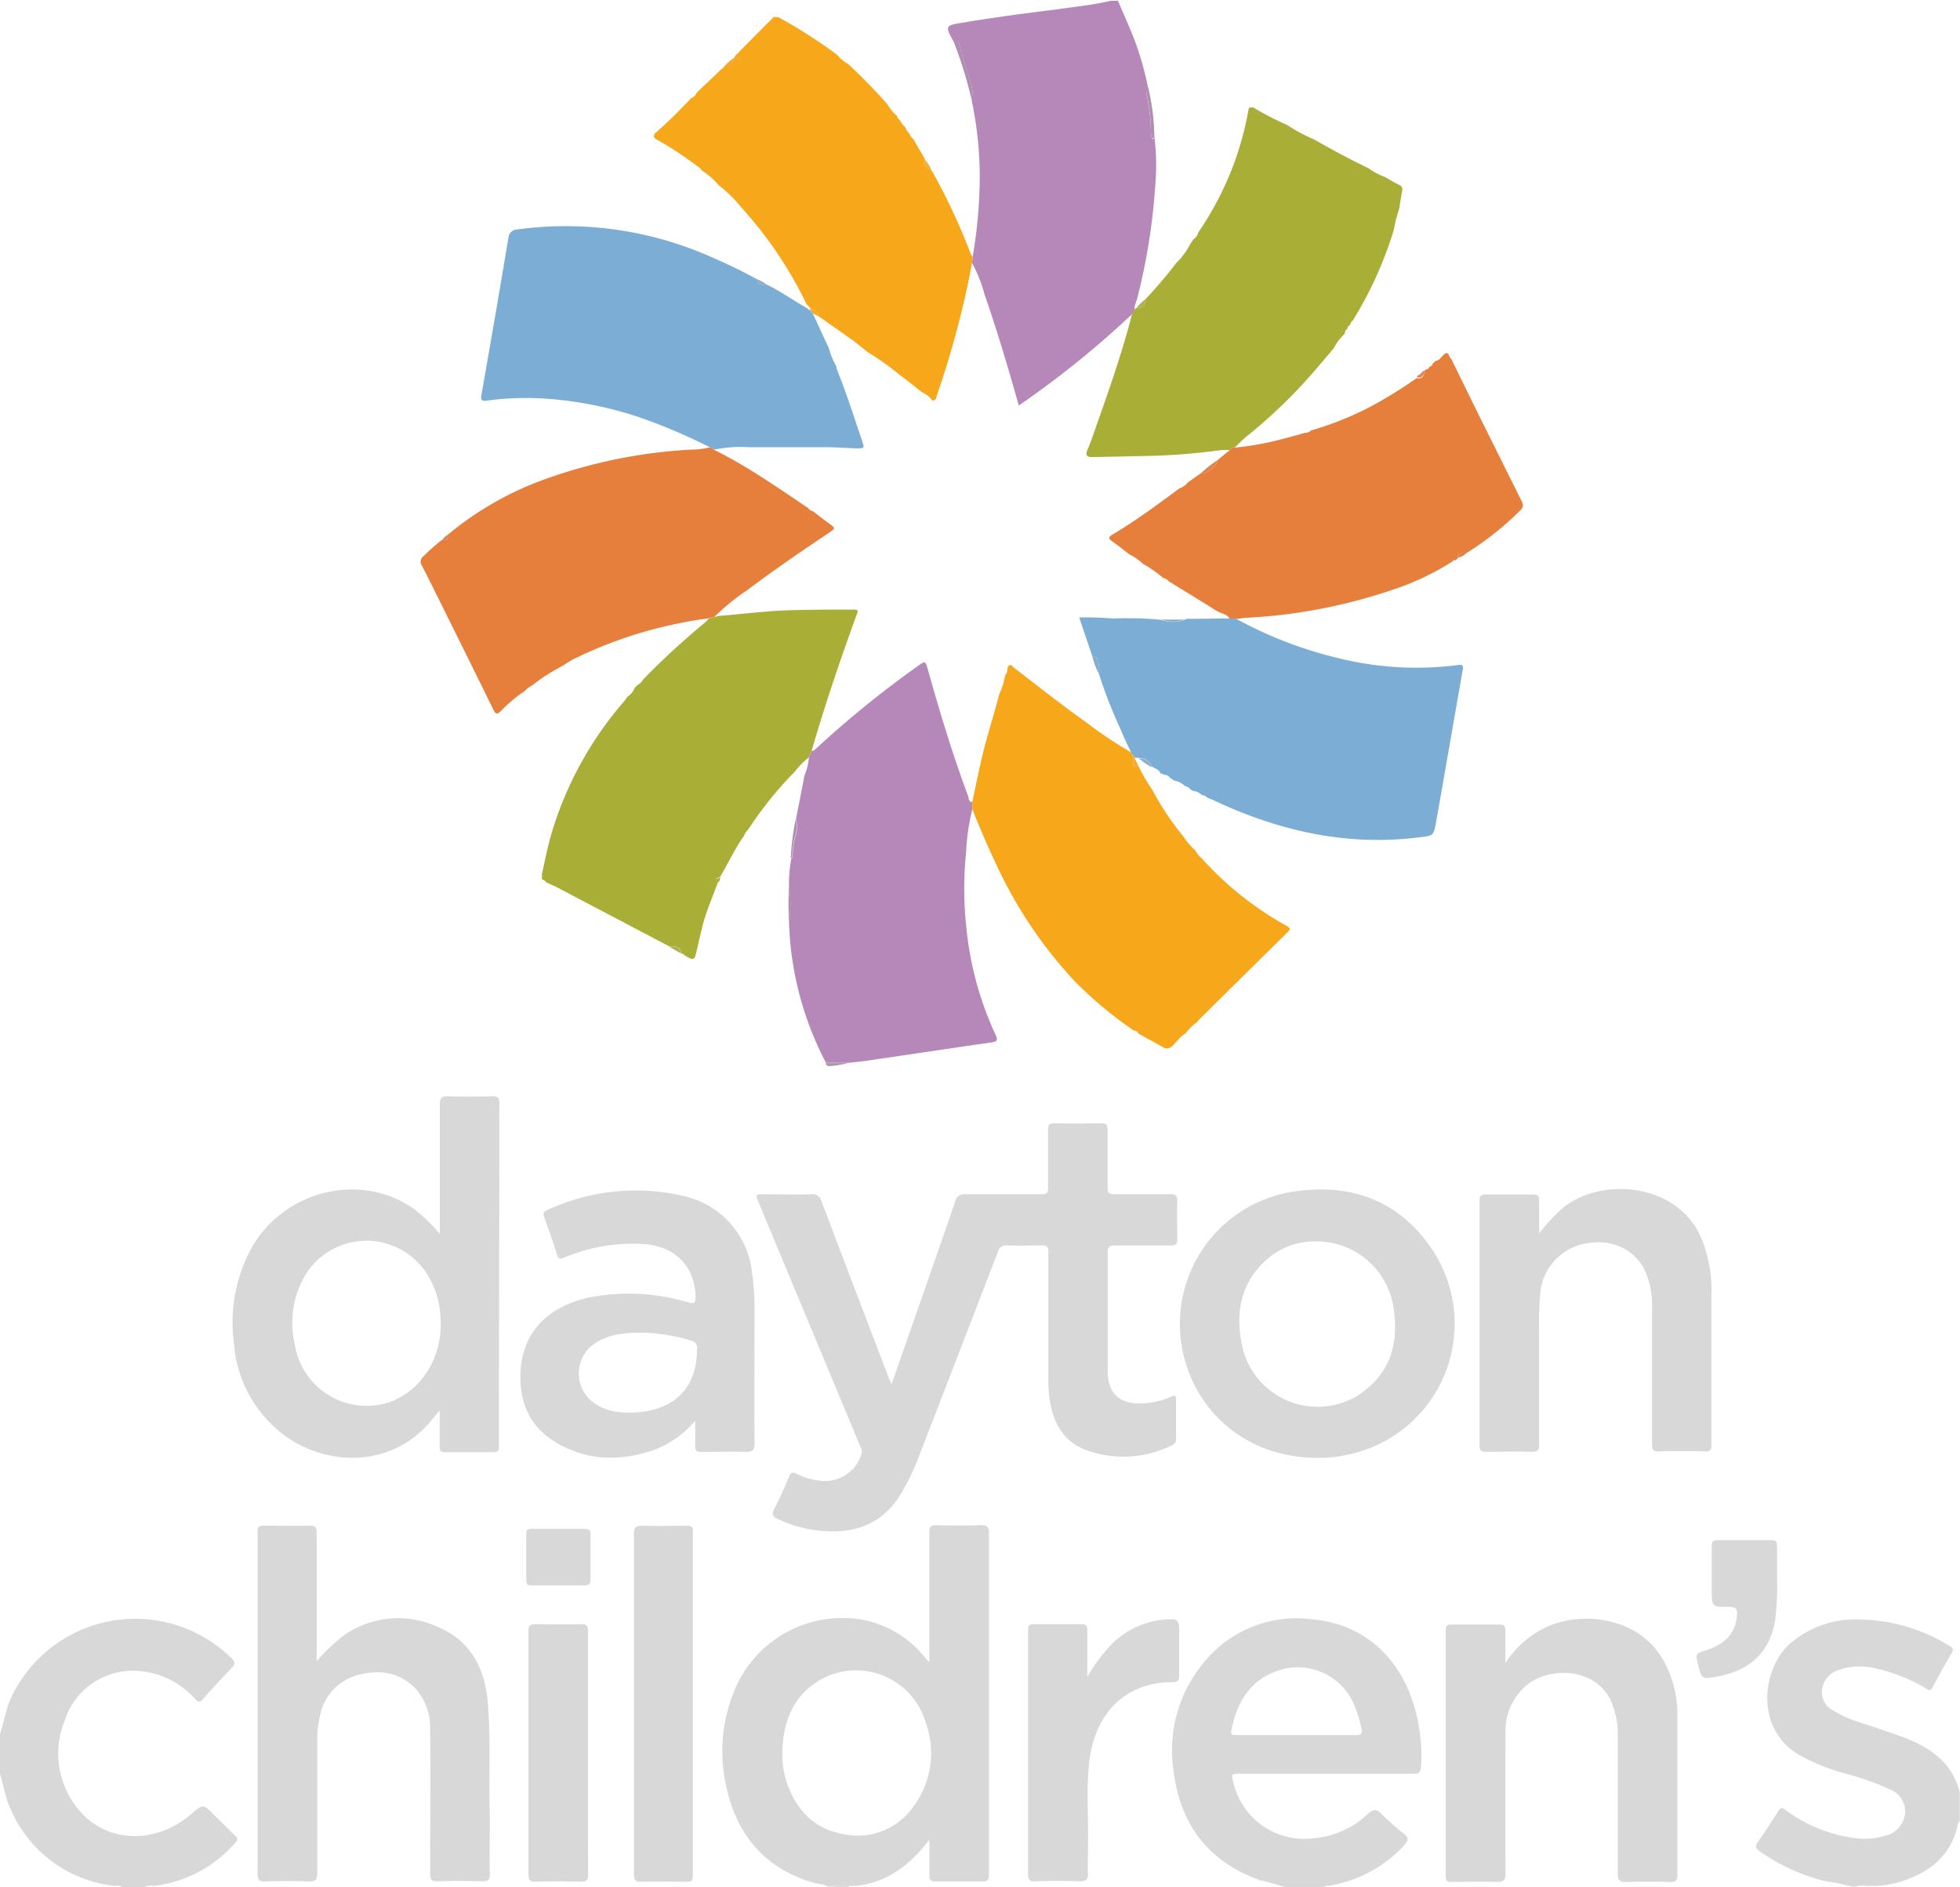 <svg xmlns="http://www.w3.org/2000/svg" viewBox="0 0 243 234"><defs><style>.a{fill:#d8d8d8;}.b{fill:none;}.c{fill:#b688b9;}.d{fill:#e67e3c;}.e{fill:#f7a71a;}.f{fill:#a9ae37;}.g{fill:#7cadd5;}.h{fill:#b08eb3;}.i{fill:#b08eb2;}.j{fill:#b08fb3;}.k{fill:#a892a9;}.l{fill:#f5a82b;}.m{fill:#ae94b0;}.n{fill:#f1b135;}.o{fill:#de844c;}.p{fill:#acae52;}.q{fill:#afb152;}.r{fill:#8caec7;}.s{fill:#db895b;}.t{fill:#abaf47;}.u{fill:#d2895a;}.v{fill:#eead30;}.w{fill:#f3ab2f;}.x{fill:#df844c;}.y{fill:#87adca;}.z{fill:#8eb1cb;}.aa{fill:#8aa8c0;}</style></defs><title>dayton_childrens_w</title><path class="a" d="M299.28,507.44a.21.21,0,0,1,.13.05v-.21A1,1,0,0,0,299.28,507.44Z" transform="translate(-184.18 -279.18)"/><path class="a" d="M299.4,485.15l0,.05-.11,0c.06.06.1.12.16.19Z" transform="translate(-184.18 -279.18)"/><polygon class="b" points="111.2 14.43 111.2 14.43 111.2 14.43 111.2 14.43"/><path class="b" d="M337.3,334.63h.08l0,0s0,0-.05.05Z" transform="translate(-184.18 -279.18)"/><path class="b" d="M295.4,293.6h0Z" transform="translate(-184.18 -279.18)"/><path class="b" d="M272,355.87v0l0,0Z" transform="translate(-184.18 -279.18)"/><polygon class="b" points="88 55.47 88 55.47 88 55.47 88 55.47 88 55.47"/><path class="b" d="M283.92,375.3h0l0,0v0Z" transform="translate(-184.18 -279.18)"/><path class="b" d="M304.71,379.45a0,0,0,0,0,0,0h0v0Z" transform="translate(-184.18 -279.18)"/><path class="b" d="M284.27,317.41h0v0l0,0,0,0Z" transform="translate(-184.18 -279.18)"/><path class="b" d="M337.29,355.85l0,0,0,0Z" transform="translate(-184.18 -279.18)"/><path class="c" d="M303.47,282c-2.12.34-2.12.39-1.09,2.29.56-.26.65.06.77.53.37,1.41.82,2.81,1.22,4.21a4.22,4.22,0,0,1,.28,2.6h0a46.7,46.7,0,0,1,1,9.35,59.88,59.88,0,0,1-.89,10.09c0,.23-.05.47-.07.7h0a17.54,17.54,0,0,1,1.54,3.88c1.58,4.52,2.93,9.1,4.26,13.81a119.21,119.21,0,0,0,14.05-11.33h0c.11-.18.22-.37.34-.55h0c-.12-.47.15-.87.26-1.29a76.59,76.59,0,0,0,2.26-14,28.84,28.84,0,0,0-.1-6.16c-.05.1-.1.27-.16.28s-.21-.15-.22-.3c0-.5-.08-1-.07-1.51a29.67,29.67,0,0,0-.46-3.5,1.29,1.29,0,0,1,.13-1h0a36.39,36.39,0,0,0-2.16-7.15c-.51-1.23-1.05-2.45-1.58-3.67h-.9c-2.24.53-4.52.74-6.79,1.08C311.22,280.83,307.34,281.35,303.47,282Z" transform="translate(-184.18 -279.18)"/><path class="a" d="M289.5,513h.89c3.74-.45,6.52-2.48,8.89-5.58a1,1,0,0,1,.13-.16v.21c0,1.55,0,2.87,0,4.17,0,.62.16.83.8.81,1.92,0,3.84,0,5.76,0,.71,0,.83-.23.82-.87,0-3.63,0-7.26,0-10.89q0-15.71,0-31.41c0-.81-.22-1-1-1-1.82.06-3.65.05-5.48,0-.69,0-.92.14-.91.88,0,5,0,10,0,15v1.16c-.06-.07-.1-.13-.16-.19-.28-.34-.47-.55-.65-.76a12.86,12.86,0,0,0-9.16-4.56,14.47,14.47,0,0,0-14.19,8.95,19.66,19.66,0,0,0-1,12c1.32,6,4.85,10.18,10.95,11.89.53.15,1.13.07,1.6.44h.54C288,512.81,288.77,513.07,289.5,513Zm-7.73-12.69a10.66,10.66,0,0,1-.59-3.89c.08-3.39,1.05-6.41,3.92-8.47A9,9,0,0,1,299,492.91a11.05,11.05,0,0,1-1.58,10.26,8.41,8.41,0,0,1-8.55,3.44C285.24,506,283,503.74,281.77,500.33Z" transform="translate(-184.18 -279.18)"/><path class="a" d="M348.8,513a16.1,16.1,0,0,0,9.44-5c.5-.54.68-.93,0-1.47a23.83,23.83,0,0,1-2.76-2.44c-.67-.7-1.07-.58-1.72,0a11.16,11.16,0,0,1-6.67,3,9,9,0,0,1-10-6.94c-.27-1.05-.27-1.05.83-1.05,7.17,0,14.34,0,21.51,0,.63,0,.85-.12.92-.81a19.45,19.45,0,0,0-.26-5c-1.16-7.22-5.77-12.72-13.35-13.35a14.74,14.74,0,0,0-13.28,5.33,17,17,0,0,0-3.79,13.44c.82,6.68,4.3,11.28,10.71,13.59a27.36,27.36,0,0,1,3,.83h5C348.43,513,348.64,513,348.8,513Zm3.26-22.47a14.15,14.15,0,0,1,.91,3c.14.61-.06.78-.67.77-2.45,0-4.91,0-7.37,0h-7.46c-.37,0-.76,0-.64-.54.65-3.17,2-5.87,5.16-7.2A7.58,7.58,0,0,1,352.06,490.53Z" transform="translate(-184.18 -279.18)"/><path class="a" d="M416,513h.9a13.31,13.31,0,0,0,6.18-2,8.64,8.64,0,0,0,3.74-5.18c.07-.27,0-.61.33-.8v-3.6c-.92-3.71-3.65-5.58-7-6.85-.87-.33-1.75-.61-2.63-.92-2-.73-4.15-1.19-6-2.36a2.57,2.57,0,0,1-1.47-2.48,2.94,2.94,0,0,1,2-2.55,7.82,7.82,0,0,1,4.59-.23,20.36,20.36,0,0,1,6.24,2.45c.32.19.61.47.91-.11q1.13-2.16,2.36-4.24c.29-.48.1-.67-.29-.9a21.8,21.8,0,0,0-11-3.25,12.36,12.36,0,0,0-8.77,3c-3.5,3.13-4.35,10.57,1.15,13.79a25.67,25.67,0,0,0,5.55,2.26,32.35,32.35,0,0,1,5.67,2,2.94,2.94,0,0,1,1.92,2.87,3.15,3.15,0,0,1-2.45,2.88,8.92,8.92,0,0,1-3.91.28,18.3,18.3,0,0,1-8.47-3.47c-.48-.35-.65-.28-.93.18-.8,1.27-1.61,2.53-2.48,3.75-.39.55-.31.83.22,1.2a24.38,24.38,0,0,0,7.95,3.66,33.83,33.83,0,0,1,3.47.7h.54C414.92,512.82,415.49,513.06,416,513Z" transform="translate(-184.18 -279.18)"/><path class="a" d="M203.28,513h0a15.78,15.78,0,0,0,10.14-5.43c.33-.36.16-.55-.1-.8l-2.62-2.59c-1.35-1.34-1.35-1.34-2.75-.13-4.42,3.85-10.54,3.69-14-.47a10.86,10.86,0,0,1-1.74-11.1,8.89,8.89,0,0,1,9.34-6.11,10.46,10.46,0,0,1,6.81,3.45c.41.41.62.47,1,0,1.16-1.33,2.37-2.62,3.6-3.9.4-.42.37-.65,0-1.07a17,17,0,0,0-27.59,5.24c-.55,1.36-.74,2.81-1.23,4.18V499c.47,1.4.65,2.89,1.26,4.25A15.86,15.86,0,0,0,198.37,513h0c.32,0,.66-.13.93.15h2.88C202.51,512.87,202.9,513,203.28,513Z" transform="translate(-184.18 -279.18)"/><path class="a" d="M289.5,513c-.73.05-1.48-.21-2.18.16h2.16S289.49,513.08,289.5,513Z" transform="translate(-184.18 -279.18)"/><path class="a" d="M314.16,434.45c0,5.12,0,10.25,0,15.38a17.29,17.29,0,0,0,.18,3.05c.49,2.88,1.81,5.19,4.71,6.16a13.46,13.46,0,0,0,10.39-.65.82.82,0,0,0,.55-.83c0-1.62,0-3.24,0-4.86,0-.46-.12-.59-.56-.38a9.46,9.46,0,0,1-3.38.85c-2.83.2-4.54-1-4.53-3.95q0-7.38,0-14.76c0-.67.17-.87.85-.86,2.34,0,4.68,0,7,0,.58,0,.78-.15.77-.75,0-1.59-.05-3.18,0-4.77,0-.72-.26-.84-.89-.83-2.31,0-4.62,0-6.93,0-.62,0-.83-.16-.82-.8,0-2.4,0-4.8,0-7.2,0-.64-.2-.81-.82-.8q-2.88.06-5.76,0c-.63,0-.81.17-.8.8,0,2.4,0,4.8,0,7.2,0,.65-.19.81-.81.8-3.15,0-6.3,0-9.45,0a1.12,1.12,0,0,0-1.26.92c-1.69,4.93-3.42,9.84-5.13,14.76l-2.76,7.88c-.22-.54-.38-.89-.51-1.24q-4.11-10.74-8.19-21.49a1.1,1.1,0,0,0-1.25-.82c-2,.05-3.9,0-5.85,0-1.1,0-1.09,0-.68,1l12.65,30.36a1,1,0,0,1,.15.68,4.72,4.72,0,0,1-4.29,3.5,8,8,0,0,1-3.81-.9c-.5-.25-.7-.16-.92.35-.57,1.35-1.14,2.71-1.83,4-.42.78-.11,1,.53,1.31a15.71,15.71,0,0,0,6,1.47c3.77.19,6.86-1.05,9-4.36a28.75,28.75,0,0,0,2.46-5.09q4.88-12.6,9.74-25.22a1,1,0,0,1,1.1-.77c1.44.06,2.88,0,4.32,0C314,433.58,314.16,433.76,314.16,434.45Z" transform="translate(-184.18 -279.18)"/><path class="d" d="M272.75,355.67h0a25.77,25.77,0,0,1,4-3.27c3.32-2.5,6.75-4.85,10.2-7.16.84-.57.83-.56,0-1.17s-1.33-1-2-1.52a.68.68,0,0,1-.55-.36c-1.71-1.15-3.41-2.32-5.14-3.43a64.43,64.43,0,0,0-6.58-3.83h0c-.17-.1-.28-.32-.53-.28h0a10.14,10.14,0,0,1-2.39.28,63.55,63.55,0,0,0-18,3.66,39.66,39.66,0,0,0-12,6.84c0,.49-.16.87-.78.68h0a22.79,22.79,0,0,0-2.26,2,.86.86,0,0,0-.21,1.24c.81,1.57,1.59,3.15,2.37,4.73,2.16,4.36,4.33,8.72,6.47,13.09.28.56.45.63.93.17a17.29,17.29,0,0,1,3-2.51,2.68,2.68,0,0,1,.91-.69,20.6,20.6,0,0,1,3-2l.91-.51a11.25,11.25,0,0,1,1.14-.7,52.43,52.43,0,0,1,10.45-3.86,54.31,54.31,0,0,1,6.2-1.21h0Z" transform="translate(-184.18 -279.18)"/><path class="e" d="M325.27,374.05c-.31.13-.69.43-.58-.31a3.46,3.46,0,0,0-.12-.94h0l-.17-.35h0a52.46,52.46,0,0,1-5.6-3.74c-3-2.14-5.92-4.44-8.85-6.7-.24-.18-.56-.75-.87,0a1.19,1.19,0,0,1-.32.93.14.14,0,0,1,0,.15h0a8.41,8.41,0,0,1-.7,2.18c-.57,2.26-1.3,4.47-1.87,6.72s-1,4.44-1.47,6.65c0,.28,0,.56,0,.84v0c1,2.55,2.07,5,3.27,7.5a54.72,54.72,0,0,0,9.35,13.77,48,48,0,0,0,7.43,6.21.56.56,0,0,1,.55.37c1,.55,2,1.09,3,1.66a.91.91,0,0,0,1.2-.12c.56-.5.95-1.19,1.64-1.55a6.09,6.09,0,0,1,1.47-1.44.86.86,0,0,1,.15-.22q5.32-5.28,10.66-10.53c.85-.83.88-.8-.11-1.36a40.39,40.39,0,0,1-10.17-8.18,2.85,2.85,0,0,1-.74-.91,10,10,0,0,1-1.55-1.82,34.51,34.51,0,0,1-3.82-5.74A22.54,22.54,0,0,1,325.27,374.05Z" transform="translate(-184.18 -279.18)"/><path class="f" d="M284.46,373.08l.36-.84h0c1.44-5,3.08-9.92,4.84-14.81.25-.7.48-1.41.76-2.1.18-.45.07-.58-.4-.57-2.84,0-5.69,0-8.53.1-2.62.12-5.24.43-7.86.66-.29,0-.59.1-.88.15h0l-.72.2,0,0a1.91,1.91,0,0,1-.31.38,95.38,95.38,0,0,0-7.77,7.14,1.78,1.78,0,0,1-.72.72l-.37.36a2.21,2.21,0,0,1-.89,1.09,5.88,5.88,0,0,1-.36.51,44.3,44.3,0,0,0-9.15,16.77c-.43,1.54-.73,3.12-1.09,4.68v.68h0a.9.9,0,0,1,.53.38c.57.26,1.14.51,1.69.8l13.57,7.14c.68,0,1.34-.05,1.48.85l0,.06a.31.31,0,0,1,.37.16c1.18.74,1.27.7,1.57-.65.22-1,.46-2,.71-3,.46-1.85,1.27-3.59,1.89-5.38-.65-.58.2-.5.32-.74,1-1.68,1.8-3.44,2.92-5a1.84,1.84,0,0,1,.5-.76h0a46.17,46.17,0,0,1,5.76-7.17A11.5,11.5,0,0,1,284.46,373.08Z" transform="translate(-184.18 -279.18)"/><path class="f" d="M324.54,318.08h0c-1.21,4.73-2.82,9.33-4.45,13.93-.35,1-.68,2-1.09,2.94-.29.7-.05.91.62.9l6.92-.14a77.43,77.43,0,0,0,8.6-.67c.5-.07,1-.05,1.52-.07h0c.19-.16.33-.42.64-.34,0,0,0,0,.05-.05.5-.47,1-1,1.51-1.39a64.12,64.12,0,0,0,5.27-4.76c1.93-1.91,3.64-4,5.41-6.07a6.16,6.16,0,0,1,1.32-1.76h0c.12-.19,0-.48.31-.58.09-.21.13-.45.39-.53a.89.89,0,0,1,.35-.59h0A47.54,47.54,0,0,0,357,307.62a16,16,0,0,1,.65-2.54h0c.12-.73.22-1.45.36-2.18a.65.65,0,0,0-.42-.83c-.58-.27-1.13-.62-1.69-.94a8,8,0,0,1-2-1.06h0c-2.32-1.12-4.58-2.34-6.82-3.61a19.67,19.67,0,0,1-3.29-1.77h0a37.48,37.48,0,0,1-4.27-2.21l-.51.06h0A38.62,38.62,0,0,1,332.74,308a1.42,1.42,0,0,1-.6.85h0l-.38.57A9.13,9.13,0,0,1,330,311.8h0a55.71,55.71,0,0,1-3.8,4.47c0,.69-.28,1.17-1.09,1.07h0l-.23.19h0C324.76,317.71,324.65,317.9,324.54,318.08Z" transform="translate(-184.18 -279.18)"/><path class="g" d="M272.18,334.65c.25,0,.36.18.53.28h0a16.3,16.3,0,0,1,4.35-.3c3.17,0,6.34,0,9.51,0,1.26,0,2.51.1,3.76.14,1.06,0,1.05,0,.71-1-1-2.95-1.94-5.9-3.1-8.78a2.05,2.05,0,0,1-.09-.43h0a8.72,8.72,0,0,1-.9-2.19h0l-2-4.32h0l-.35-.38h0l-.35-.27h0l0,0c-1.69-.95-3.25-2.09-5-2.93-.55,0-1.17.15-1.26-.69q-2.59-1.42-5.33-2.6a44.45,44.45,0,0,0-24.29-3.56,1.14,1.14,0,0,0-1.16,1.07q-1.63,9.74-3.34,19.45c-.13.68.08.79.66.71a36.62,36.62,0,0,1,8-.19,46.89,46.89,0,0,1,10.87,2.24,71.5,71.5,0,0,1,8.84,3.76Z" transform="translate(-184.18 -279.18)"/><path class="d" d="M337.3,334.63c-.31-.08-.45.18-.64.34h0l-1.48,1.22h0a2.33,2.33,0,0,1-2.13,1.67L331.44,339a2.43,2.43,0,0,1-1.08.76c-2.67,2-5.42,4-8.28,5.72-.49.31-.5.46-.05.79.75.53,1.48,1.11,2.21,1.67h0a6.2,6.2,0,0,1,1.61,1.12,15.45,15.45,0,0,1,2.54,1.78h0a1.07,1.07,0,0,1,.67.4c2,1.23,4,2.44,5.95,3.68.54.33,1.27.34,1.65,1h0l.62,0h.09c.41,0,.83-.12,1.24-.14a66.63,66.63,0,0,0,18.08-3.43,32.55,32.55,0,0,0,7.66-3.62c0-.38.3-.36.57-.32h0c0-.84.6-.84,1.22-.75h0a37.39,37.39,0,0,0,6.57-5.25c.39-.37.31-.71.11-1.12q-2.62-5.26-5.24-10.53-1.73-3.51-3.43-7a3,3,0,0,1-.29-.43c-.18-.48-.38-.47-.73-.13s-.49.67-.95.72l-.39.35a.39.39,0,0,1-.34.35h0c-.12.2-.24.39-.52.37l-.17.21c0,.61-.27,1-.94.86h0a54.14,54.14,0,0,1-5.62,3.48,38.59,38.59,0,0,1-7.45,3,1.07,1.07,0,0,1-.76.3c-.72.2-1.43.42-2.15.59a37.51,37.51,0,0,1-6.47,1.24Z" transform="translate(-184.18 -279.18)"/><path class="e" d="M284.62,317.34c.46.26,1,.41,1.08,1.07,1.33.94,2.67,1.87,4,2.82.74.53,1.43,1.11,2.15,1.67a31.44,31.44,0,0,1,3.9,2.79c.95.66,1.83,1.42,2.74,2.13a3.07,3.07,0,0,1,1.27,1c.5.07.49-.36.58-.64a117.24,117.24,0,0,0,3.76-13.43c.21-1,.4-2,.61-3.07h0c0-.23.05-.47.07-.7-.22-.14-.26-.38-.35-.6a79.78,79.78,0,0,0-4.7-10c-.57-.32-1.26-.57-.87-1.46l-1.45-2.5a1.48,1.48,0,0,1-.51-.74h0a1.12,1.12,0,0,1-.44-.67h0a2.89,2.89,0,0,1-.68-.88c-.16-.16-.36-.3-.37-.56h0a5.6,5.6,0,0,1-1.22-1.47h0c-1.54-1.75-3.18-3.42-4.87-5A4,4,0,0,1,288,286a62.46,62.46,0,0,0-7.36-4.71l-.54,0c-1.44,1.44-2.87,2.89-4.31,4.34,0,.3.07.61.11.93-.33.09-.42-.31-.7-.28l0,0,0,0c.13.43.11.72-.42.9s-.72.47-1.16.58l-3.05,2.89a1.22,1.22,0,0,1-.72.72c-1.44,1.5-2.89,3-4.46,4.34-.23.35-.23.54.24.79a41.71,41.71,0,0,1,4.9,3.21c.23.17.54.29.63.61h0a.1.1,0,0,1,.12.06,8.8,8.8,0,0,1,2,1.76h0a17.56,17.56,0,0,1,2.91,2.87,50.17,50.17,0,0,1,8,11.91Z" transform="translate(-184.18 -279.18)"/><polygon class="e" points="91.04 7.16 91.04 7.16 91.04 7.16 91.04 7.16"/><path class="g" d="M337.29,355.85l-.62,0h0l-4.76.06c-.29,0-.6-.08-.86.12h0a4.17,4.17,0,0,1-2.87,0,43.1,43.1,0,0,0-6-.16,36.12,36.12,0,0,0-4.2-.13c.55,1.64,1.09,3.23,1.63,4.81h0c.72.06.73.66.82,1.15a4.61,4.61,0,0,1,0,1.05,60.43,60.43,0,0,0,2.64,6.77c.42,1,.89,2,1.34,2.94h0l.17.35h0c.22,0,.14.25.26.32l.46,0h0c.7.09,1.37.24,1.62,1,.33.36.94.38,1.12.92h0l.51.2a.75.75,0,0,1,.67.36h0l.59.37a2.42,2.42,0,0,1,1.3.68h0c.45,0,.64.49,1,.58a1.84,1.84,0,0,1,1.08.52h0a1.18,1.18,0,0,1,.73.36h0a6,6,0,0,1,.59.22c8.11,3.84,16.56,5.79,25.59,4.66,1.78-.22,1.82-.16,2.13-1.93,1.12-6.3,2.2-12.6,3.31-18.89.09-.53-.09-.62-.57-.55a39.88,39.88,0,0,1-13.82-.61,51.06,51.06,0,0,1-13.84-5.19l0,0Z" transform="translate(-184.18 -279.18)"/><path class="c" d="M304.71,379.45c0-.28,0-.56,0-.84-.47,0-.4-.43-.49-.69-1.92-5.16-3.52-10.42-5-15.71-.32-1.13-.34-1.11-1.29-.42A126.11,126.11,0,0,0,285.35,372c-.15.14-.29.3-.53.27h0l-.36.84a7.08,7.08,0,0,1-.54,2.22h0v0l-1.05,5.39a3.9,3.9,0,0,1-.12,2.31,10.36,10.36,0,0,0-.3,2.46s0,.06,0,.06l-.15,0h0A16.84,16.84,0,0,0,282,389a14.82,14.82,0,0,1,0,4.46h0a40,40,0,0,0,4.59,17.5h2.76c.69-.08,1.37-.13,2.05-.23,5.2-.76,10.39-1.54,15.59-2.29.73-.1,1-.24.6-1a41.1,41.1,0,0,1-3.63-13.53,44.93,44.93,0,0,1,0-9.13,27.58,27.58,0,0,1,.77-5.27,0,0,0,0,1,0,0Z" transform="translate(-184.18 -279.18)"/><path class="a" d="M246.09,416c0-.71-.18-.92-.89-.9-1.83.05-3.66.07-5.49,0-.87,0-1,.27-1,1.05,0,5.25,0,10.5,0,16a21.75,21.75,0,0,0-3.1-3c-6.57-4.77-16.29-2.44-20.3,4.87a19.22,19.22,0,0,0-2.13,11.66,15.66,15.66,0,0,0,6.42,11.58c5.34,3.81,13.24,3.83,18-1.9.31-.38.63-.75,1.09-1.3,0,1.64,0,3,0,4.44,0,.51.09.74.68.73,2,0,4,0,6,0,.51,0,.68-.16.66-.67,0-1.32,0-2.64,0-4Q246.07,435.27,246.09,416Zm-12.9,36.75a9,9,0,0,1-12.45-6.84,11.58,11.58,0,0,1,1.52-9A8.9,8.9,0,0,1,237.61,438a10.87,10.87,0,0,1,1.19,4.75C239.07,447.06,236.75,451.16,233.19,452.71Z" transform="translate(-184.18 -279.18)"/><path class="a" d="M244.65,490.2c-.35-4-2-7.42-5.86-9.15a11.73,11.73,0,0,0-11.9.84,22.91,22.91,0,0,0-3.45,3.25v-.6c0-5.1,0-10.2,0-15.3,0-.71-.18-.92-.9-.9-1.88.05-3.77,0-5.66,0-.56,0-.76.09-.76.74,0,4.49,0,9,0,13.49q0,14.44,0,28.88c0,.76.13,1.05,1,1,1.79-.07,3.6-.06,5.39,0,.75,0,1-.19,1-.94,0-5.46,0-10.92,0-16.38a12.65,12.65,0,0,1,.36-3.3,6.47,6.47,0,0,1,4.79-5c2.6-.66,5-.35,7,1.67a7.29,7.29,0,0,1,1.85,5.21c.06,5.94,0,11.88,0,17.82,0,.7.17.92.89.9,1.86-.06,3.72-.05,5.58,0,.67,0,.94-.11.93-.87-.06-2.4,0-4.8,0-7.2C244.75,499.67,245.06,494.92,244.65,490.2Z" transform="translate(-184.18 -279.18)"/><path class="a" d="M277.42,437a10.87,10.87,0,0,0-8.46-9.52A26,26,0,0,0,252,429.22c-.49.21-.5.45-.35.88.55,1.52,1.09,3,1.57,4.59.18.59.38.64.93.41a21.69,21.69,0,0,1,9.82-1.67c3.92.26,6.39,2.77,6.44,6.56,0,.77-.17.88-.91.66a25.9,25.9,0,0,0-11.64-.72c-4.79.82-9,3.72-9.16,9.63-.09,3.54,1.17,6.44,4.2,8.33,3.87,2.41,8,2.53,12.28,1.09a12.18,12.18,0,0,0,5.19-3.66c0,1.21,0,2.17,0,3.13,0,.61.19.75.76.74,1.83,0,3.67-.06,5.49,0,.85,0,1.11-.18,1.11-1.07-.05-5.58,0-11.16,0-16.74A32.38,32.38,0,0,0,277.42,437ZM263,454.3c-2.14.11-4.21-.12-5.83-1.74a4.5,4.5,0,0,1,.6-6.71c1.72-1.22,3.7-1.44,6-1.44a21.84,21.84,0,0,1,6.12,1,.83.83,0,0,1,.7.94C270.66,451.12,267.91,454,263,454.3Z" transform="translate(-184.18 -279.18)"/><path class="a" d="M361.67,434c-4.21-6.2-10.37-8.23-17.61-7a16.6,16.6,0,0,0-13.26,19.66c1.67,7.95,8.3,13.28,16.71,13.27a14.49,14.49,0,0,0,3.54-.35A16.57,16.57,0,0,0,361.67,434Zm-8.74,17.94a9.58,9.58,0,0,1-14.82-6.23c-.84-4.3.14-8.11,3.77-10.9a8.93,8.93,0,0,1,5.57-1.71,9.63,9.63,0,0,1,9.51,8.29C357.62,445.61,356.59,449.37,352.93,451.91Z" transform="translate(-184.18 -279.18)"/><path class="a" d="M396.36,458.35c0-6.23,0-12.47,0-18.71a16.76,16.76,0,0,0-1.42-7.34c-3.16-6.55-12.38-7.15-17-3.35a22.09,22.09,0,0,0-2.94,3.16c0-1.51,0-2.79,0-4.06,0-.58-.14-.78-.75-.77-1.94,0-3.89,0-5.84,0-.56,0-.79.11-.79.73q0,15.21,0,30.41c0,.57.15.77.75.76,1.92,0,3.84-.05,5.76,0,.75,0,.88-.24.87-.91q0-7,0-14a40.61,40.61,0,0,1,.16-4.93,6.85,6.85,0,0,1,5.27-5.91c3.29-.78,6.29.49,7.66,3.21a10.75,10.75,0,0,1,.91,4.9c0,5.58,0,11.15,0,16.73,0,.66.16.87.85.86,1.88-.05,3.77-.05,5.66,0C396.15,459.21,396.36,459,396.36,458.35Z" transform="translate(-184.18 -279.18)"/><path class="a" d="M390.33,484.91c-2.8-4.85-9.07-6-13.78-4.28a12.26,12.26,0,0,0-5.73,4.75c0-1.53,0-2.79,0-4,0-.56-.13-.79-.75-.78-2,0-4,0-5.93,0-.55,0-.72.16-.72.72q0,15.24,0,30.49c0,.57.19.71.73.7,1.86,0,3.72-.07,5.57,0,1,0,1.12-.28,1.12-1.15q-.06-8.59,0-17.18a7.32,7.32,0,0,1,2.9-6.28c3-2.16,8.24-1.75,10.08,2a10.09,10.09,0,0,1,.93,4.53c0,5.7,0,11.4,0,17.09,0,.82.24,1,1,1,1.83-.06,3.66-.05,5.49,0,.7,0,.9-.17.9-.89,0-6.63,0-13.25,0-19.88A13.54,13.54,0,0,0,390.33,484.91Z" transform="translate(-184.18 -279.18)"/><path class="a" d="M329.27,479.94a10.63,10.63,0,0,0-7.13,2.95,21.14,21.14,0,0,0-3.16,4.22c0-1.93,0-3.87,0-5.8,0-.52-.1-.75-.68-.75-2,0-4,0-6,0-.51,0-.67.16-.66.66,0,1.68,0,3.36,0,5,0,8.42,0,16.85,0,25.27,0,.75.19,1,.94.94,1.83-.06,3.66-.05,5.49,0,.72,0,1-.15,1-.93-.06-1.16,0-2.34,0-3.5.08-3.6-.27-7.2.21-10.78.74-5.44,4.23-9.47,10.29-9.48.62,0,.8-.24.8-.77,0-2,0-4.08,0-6.11C330.3,480.16,330,479.89,329.27,479.94Z" transform="translate(-184.18 -279.18)"/><path class="a" d="M269.36,468.35c-1.86,0-3.72.06-5.58,0-.81,0-1,.22-1,1,0,7,0,14,0,21.05s0,14.1,0,21.15c0,.74.19,1,.94.94,1.74-.06,3.48,0,5.22,0,1.14,0,1.14,0,1.14-1.17q0-21.1,0-42.2C270.14,468.47,269.92,468.34,269.36,468.35Z" transform="translate(-184.18 -279.18)"/><path class="a" d="M257.08,496.55c0-5,0-10.08,0-15.12,0-.63-.11-.89-.82-.87-1.92.05-3.84,0-5.76,0-.64,0-.8.2-.8.82q0,15.12,0,30.23c0,.65.14.89.84.87,1.88-.05,3.78-.06,5.66,0,.74,0,.89-.22.89-.91C257.07,506.56,257.08,501.56,257.08,496.55Z" transform="translate(-184.18 -279.18)"/><path class="a" d="M404.5,475c0-1.5,0-2.79,0-4.08,0-.56-.12-.79-.73-.78q-3.33,0-6.65,0c-.55,0-.73.17-.72.72,0,1.8,0,3.6,0,5.39,0,2.16,0,2.2,2.2,2.16.86,0,1,.34.93,1.07-.2,2.41-1.71,3.64-3.84,4.31-1.3.41-1.3.41-1,1.72.47,1.88.47,1.88,2.4,1.53,4.09-.74,6.46-3,7.16-6.88A32.75,32.75,0,0,0,404.5,475Z" transform="translate(-184.18 -279.18)"/><path class="a" d="M256.71,468.74h-6.64c-.51,0-.65.15-.64.68,0,1.88,0,3.77,0,5.65,0,.52.12.69.64.68,1.1,0,2.21,0,3.32,0s2.1,0,3.14,0c.61,0,.86-.14.86-.76,0-1.89,0-3.77,0-5.66C257.39,468.84,257.14,468.74,256.71,468.74Z" transform="translate(-184.18 -279.18)"/><path class="h" d="M304.37,289c-.4-1.4-.85-2.8-1.22-4.21-.12-.47-.21-.79-.77-.53a51,51,0,0,1,2.27,7.34h0A4.22,4.22,0,0,0,304.37,289Z" transform="translate(-184.18 -279.18)"/><path class="i" d="M326.39,291a29.67,29.67,0,0,1,.46,3.5c0,.5,0,1,.07,1.51,0,.15,0,.33.22.3s.11-.18.16-.28a28.74,28.74,0,0,0-.78-6.06h0A1.29,1.29,0,0,0,326.39,291Z" transform="translate(-184.18 -279.18)"/><path class="j" d="M282.41,385.55s0,0,0-.06a10.36,10.36,0,0,1,.3-2.46,3.9,3.9,0,0,0,.12-2.31,32.44,32.44,0,0,0-.61,4.81h0Z" transform="translate(-184.18 -279.18)"/><path class="k" d="M282,389a41.47,41.47,0,0,0,0,4.46h0A14.82,14.82,0,0,0,282,389Z" transform="translate(-184.18 -279.18)"/><path class="l" d="M274.8,287.24c.53-.18.55-.47.42-.9a5.86,5.86,0,0,0-1.58,1.48C274.08,287.71,274.4,287.37,274.8,287.24Z" transform="translate(-184.18 -279.18)"/><path class="m" d="M286.55,411a.43.43,0,0,0,.52.36,12,12,0,0,0,2.24-.37h-2.76Z" transform="translate(-184.18 -279.18)"/><path class="n" d="M299.71,300.43a4,4,0,0,0-.87-1.46C298.45,299.86,299.14,300.11,299.71,300.43Z" transform="translate(-184.18 -279.18)"/><path class="o" d="M364.94,348.33a2.2,2.2,0,0,0,1.22-.75h0C365.54,347.49,365,347.49,364.94,348.33Z" transform="translate(-184.18 -279.18)"/><path class="p" d="M267.14,396.55l1.48.85C268.48,396.5,267.82,396.51,267.14,396.55Z" transform="translate(-184.18 -279.18)"/><path class="q" d="M326.2,316.27a5.26,5.26,0,0,0-1.09,1.07h0C325.92,317.44,326.17,317,326.2,316.27Z" transform="translate(-184.18 -279.18)"/><path class="r" d="M279.22,314.46a4.3,4.3,0,0,0-1.26-.69h0C278.05,314.61,278.67,314.46,279.22,314.46Z" transform="translate(-184.18 -279.18)"/><path class="l" d="M275.92,286.62c0-.32-.08-.63-.11-.93a1.14,1.14,0,0,0-.59.65h0C275.5,286.31,275.59,286.71,275.92,286.62Z" transform="translate(-184.18 -279.18)"/><path class="s" d="M360.77,325.11l-.25.15c-.14.28-.42.38-.66.54a1,1,0,0,1,0,.17h0C360.5,326.08,360.75,325.72,360.77,325.11Z" transform="translate(-184.18 -279.18)"/><path class="t" d="M273.13,388.64a.71.71,0,0,0,.32-.74C273.33,388.14,272.48,388.06,273.13,388.64Z" transform="translate(-184.18 -279.18)"/><path class="u" d="M239.8,345.43a1.9,1.9,0,0,0-.78.68h0C239.64,346.3,239.76,345.92,239.8,345.43Z" transform="translate(-184.18 -279.18)"/><path class="o" d="M364.36,348.65a.52.52,0,0,0,.57-.32h0C364.66,348.29,364.4,348.27,364.36,348.65Z" transform="translate(-184.18 -279.18)"/><path class="v" d="M324.69,373.74c-.11.74.27.44.58.31-.14-.31-.29-.62-.44-.93-.12-.07,0-.32-.26-.32h0A3.46,3.46,0,0,1,324.69,373.74Z" transform="translate(-184.18 -279.18)"/><path class="w" d="M285.7,318.41c-.05-.66-.62-.81-1.08-1.07v.34h0l.35.38h0Z" transform="translate(-184.18 -279.18)"/><path class="x" d="M333.05,337.86a2.33,2.33,0,0,0,2.13-1.67h0A17.21,17.21,0,0,0,333.05,337.86Z" transform="translate(-184.18 -279.18)"/><path class="y" d="M320.42,362.74a4.61,4.61,0,0,0,0-1.05c-.09-.49-.1-1.09-.82-1.15h0A10.23,10.23,0,0,0,320.42,362.74Z" transform="translate(-184.18 -279.18)"/><path class="z" d="M326.2,373.86h0l.55.35.19.07h0l0-.09h0c-.25-.8-.92-.95-1.62-1h0Z" transform="translate(-184.18 -279.18)"/><path class="aa" d="M331.05,356h0l-2.86,0A4.17,4.17,0,0,0,331.05,356Z" transform="translate(-184.18 -279.18)"/></svg>